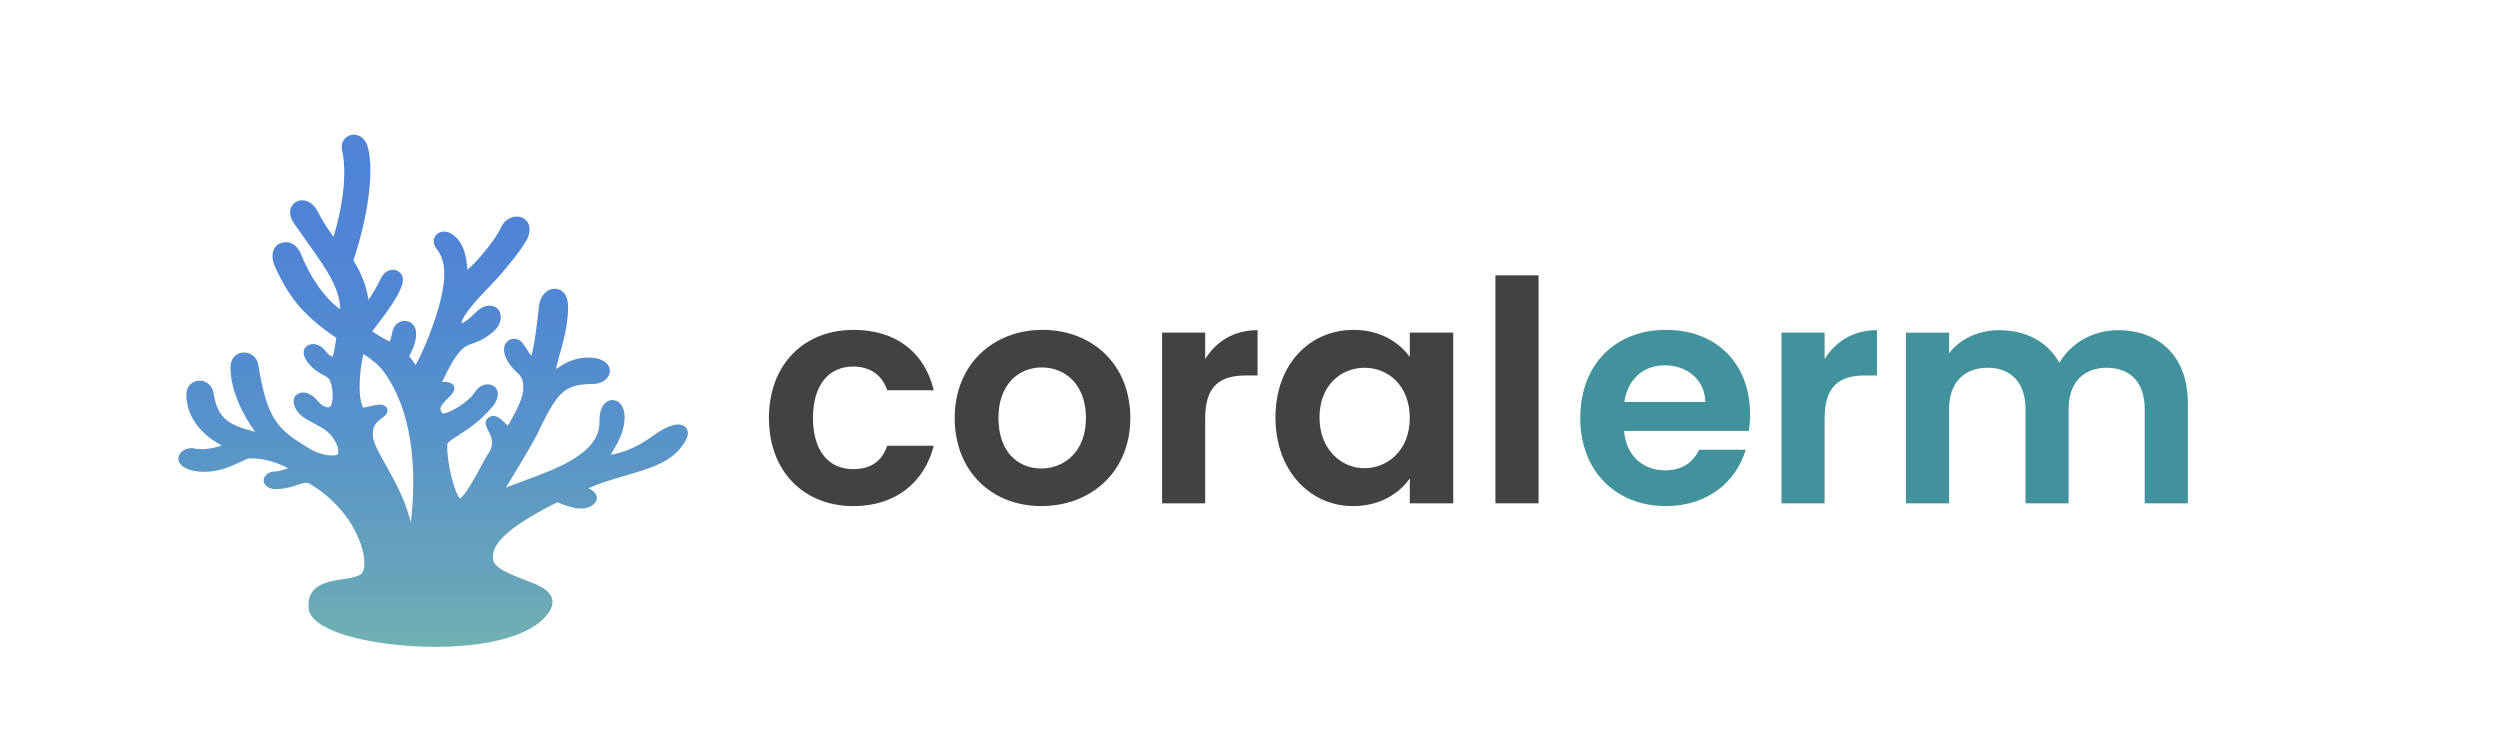 <?xml version="1.0" encoding="UTF-8"?>
<svg id="Artwork" xmlns="http://www.w3.org/2000/svg" xmlns:xlink="http://www.w3.org/1999/xlink" viewBox="0 0 1425.21 429.53">
  <defs>
    <style>
      .shape {
        fill: url(#linear-gradient);
      }

      .shape, .coral, .erm {
        stroke-width: 0px;
      }

      .coral {
        fill: #414242;
      }

      .erm {
        fill: #41929d;
      }
    </style>
    <linearGradient id="linear-gradient" x1="246.97" y1="76.74" x2="246.97" y2="368.73" gradientUnits="userSpaceOnUse">
      <stop offset="0" stop-color="#4e83d6"/>
      <stop offset=".3" stop-color="#5086d3"/>
      <stop offset=".58" stop-color="#5892ca"/>
      <stop offset=".86" stop-color="#66a4bb"/>
      <stop offset="1" stop-color="#70b2b1"/>
    </linearGradient>
  </defs>
  <g>
    <path class="coral" d="M486.48,188.05c24.24,0,40.57,12.65,45.84,34.43h-26.52c-2.81-8.26-9.31-13.52-19.5-13.52-13.7,0-22.83,10.36-22.83,29.33s9.13,29.16,22.83,29.16c10.19,0,16.51-4.57,19.5-13.35h26.52c-5.27,20.73-21.6,34.43-45.84,34.43-28.1,0-48.13-19.67-48.13-50.23s20.02-50.23,48.13-50.23Z"/>
    <path class="coral" d="M593.62,288.51c-28.1,0-49.36-19.67-49.36-50.23s21.96-50.23,50.06-50.23,50.06,19.5,50.06,50.23-22.48,50.23-50.76,50.23ZM593.62,267.08c13,0,25.47-9.48,25.47-28.8s-12.12-28.81-25.12-28.81-24.77,9.31-24.77,28.81,11.24,28.8,24.42,28.8Z"/>
    <path class="coral" d="M687.06,286.93h-24.59v-97.31h24.59v15.1c6.15-10.01,16.33-16.51,29.86-16.51v25.82h-6.5c-14.58,0-23.36,5.62-23.36,24.41v48.48Z"/>
    <path class="coral" d="M771.55,188.05c15.63,0,26.35,7.38,32.14,15.46v-13.88h24.77v97.31h-24.77v-14.23c-5.8,8.43-16.86,15.81-32.32,15.81-24.59,0-44.26-20.2-44.26-50.58s19.67-49.88,44.44-49.88ZM777.87,209.65c-13.17,0-25.64,9.84-25.64,28.28s12.47,28.98,25.64,28.98,25.82-10.19,25.82-28.63-12.3-28.63-25.82-28.63Z"/>
    <path class="coral" d="M852.52,156.96h24.59v129.97h-24.59v-129.97Z"/>
    <path class="erm" d="M949.72,288.51c-28.28,0-48.83-19.67-48.83-50.23s20.02-50.23,48.83-50.23,47.95,19.15,47.95,48.13c0,3.16-.18,6.32-.7,9.48h-71.13c1.23,14.4,11.06,22.48,23.36,22.48,10.54,0,16.33-5.27,19.5-11.77h26.52c-5.27,17.91-21.43,32.14-45.49,32.14ZM926.01,229.15h46.19c-.35-12.82-10.54-20.9-23.18-20.9-11.77,0-21.08,7.55-23.01,20.9Z"/>
    <path class="erm" d="M1040.18,286.93h-24.59v-97.31h24.59v15.1c6.15-10.01,16.33-16.51,29.86-16.51v25.82h-6.5c-14.58,0-23.36,5.62-23.36,24.41v48.48Z"/>
    <path class="erm" d="M1222.67,233.19c0-15.46-8.61-23.54-21.6-23.54s-21.78,8.08-21.78,23.54v53.75h-24.59v-53.75c0-15.46-8.61-23.54-21.6-23.54s-21.96,8.08-21.96,23.54v53.75h-24.59v-97.31h24.59v11.77c6.15-8.08,16.51-13.17,28.63-13.17,15.11,0,27.58,6.5,34.25,18.62,6.32-11.06,19.14-18.62,33.37-18.62,23.36,0,39.87,14.75,39.87,41.63v57.08h-24.59v-53.75Z"/>
  </g>
  <path class="shape" d="M390.5,243.24c-3.43-2.73-10.06-.84-18.18,5.16-10.78,7.96-19.78,10.19-24.06,10.81.47-.9,1.06-1.93,1.56-2.8,1.76-3.08,3.95-6.92,5.08-10.79,2.2-7.58,1.29-13.88-2.37-16.44-1.69-1.18-3.83-1.42-5.72-.62-3.34,1.41-5.19,5.68-5.06,11.71.38,17.96-23.87,26.81-43.36,33.93-3.61,1.32-7,2.56-10.01,3.78,15.79-25.87,17.47-29.48,19.55-33.94.78-1.67,1.58-3.39,3.27-6.54,7.77-14.56,11.99-18.52,26.88-18.61,5.93-.04,9.55-3.74,9.62-7.3.08-3.63-3.35-7.42-11.17-7.71-9.6-.35-15.62,3.83-19.2,6.33-.13.09-.28.19-.42.29.37-1.97,1.19-4.89,1.94-7.56,2.07-7.34,4.91-17.39,5.02-27.54.11-9.68-5.52-10.69-7.25-10.77-4.69-.23-8.68,3.95-9.33,9.7-.96,8.53-2.65,23.54-4.41,28.41-1.23-1.46-2.75-3.88-3.44-4.97-.95-1.51-1.43-2.26-1.93-2.75-1.67-1.66-4.02-2.28-6.13-1.64-2.38.73-3.93,2.87-4.03,5.59-.09,2.46.82,7.54,7.98,13.91,2.72,2.42,3.56,6.1,2.64,11.6-.78,4.71-5.72,13.67-8.43,18.21-.8-.71-1.5-1.4-2.13-2.01-2.12-2.07-5.33-5.21-8.95-2.57-2.8,2.04-1.33,4.95-.15,7.3,1.65,3.27,3.69,7.33.48,12.44-1.22,1.82-2.8,4.74-4.63,8.13-2.69,4.98-8.82,16.33-11.89,18.24-3.45-3.27-8.08-23.02-7.18-31.3.09-.82,3.41-2.95,5.84-4.5,5.25-3.36,12.44-7.97,19.37-16.05,3.35-3.9,4.39-7.71,2.86-10.44-.96-1.7-2.81-2.75-4.97-2.81-2.78-.1-5.53,1.51-7.31,4.24-4.21,6.45-15.59,12.7-18.55,12.4-2.52-2.76-1.07-4.71,2.81-8.49,1.39-1.36,2.71-2.64,3.42-4.03.97-1.88.25-3.21-.27-3.82-1.35-1.61-3.72-1.79-6.27-1.66,8.95-18.98,12.53-20.23,17.37-21.92,2.95-1.03,6.62-2.31,11.61-6.53,3.63-3.07,5.28-7.29,4.2-10.75-.67-2.16-2.34-3.68-4.57-4.17-1.96-.43-5.09-.23-8.87,3.17-.21.19-.53.51-.93.91-4.97,4.93-6.99,5.68-7.66,5.76-.13-.85.39-5.15,16.03-21.04,7.15-7.27,19.73-22.54,21.79-27.95,2.4-6.32-.31-10.31-4.08-11.46-3.82-1.17-9.01.62-11.51,6.3-2.85,6.46-13.66,19.39-18.9,23.7-.52-5.82-1.42-15.47-8.75-20.28-3.56-2.34-6.81-1.52-8.52-.12-2.49,2.06-2.6,5.65-.28,8.54,5.97,7.42,4.61,18.26,2.75,26.87-2.89,13.43-10.82,32.83-14.83,39.29-1.65-2.54-2.78-4.06-3.59-5h0c1.25-2.46,3.58-7.02,3.88-11.08.7-5.67-2.33-8.63-5.65-9.05-3.18-.39-6.87,1.63-7.83,6.26l-.16.8c-.21,1.07-.74,3.78-1.43,4.6-.95-.32-3.91-1.82-9.95-5.7.69-.94,1.57-2.08,2.56-3.36,4.83-6.28,12.14-15.78,14.55-23.23,1.47-4.53-.8-7.46-3.52-8.27-2.79-.83-6.54.31-8.63,4.71-2.53,5.31-5.07,9.39-7.08,12.13-.87-7.13-3.74-14.68-8.57-22.53,2.97-7.79,13.25-43.28,8.5-63.51-1.6-6.8-6.06-8.55-9.41-7.98-3.55.61-6.58,4.09-5.51,8.85,3.69,16.37-1.73,39.52-4.94,49.27-4.83-6.6-7.47-11.6-8.72-13.96l-.3-.57c-2.74-5.14-6.37-6.13-8.29-6.26-2.36-.16-4.61.79-5.98,2.56-1.95,2.5-1.88,6.09.17,9.59.41.7,1.85,2.74,4.83,6.92,4.68,6.59,11.75,16.54,14.75,21.55,5.48,9.13,7.25,15.61,7.38,21.51-.49-.37-.96-.72-1.4-1.06-7.05-5.35-14.77-16.08-19.67-27.34-.15-.34-.3-.72-.46-1.12-1.37-3.39-3.93-9.7-10.89-8.6-2.2.35-3.93,1.44-5,3.16-1.93,3.09-1.21,7.67.36,10.83.2.41.45.94.74,1.58,2.44,5.31,8.14,17.75,21.06,28.91,4.48,3.87,8.76,7.12,13.04,9.89-.12.77-.23,1.51-.34,2.23-.49,3.26-1.08,7.26-1.85,8.5-1.69-.32-3.24-2.31-4.01-3.3-.27-.35-.49-.63-.66-.81-3.17-3.42-7.23-3.69-9.6-2.18-2.25,1.42-3.53,4.8.24,9.65,3.21,4.12,6.64,5.97,9.15,7.32,1.11.6,2.06,1.11,2.57,1.61,1.63,1.6,2.99,7.8,2.25,12.76-.38,2.53-1.15,3.49-1.38,3.63-1.71.8-4.62-.59-6.77-3.23-2.82-3.46-6.05-5.24-9.07-4.99-1.92.15-3.48,1.11-4.29,2.63-1.28,2.4-.42,5.72,2.36,9.09,1.86,2.26,5.17,4.01,8.67,5.86,2.44,1.29,4.96,2.62,6.87,4.08,5.92,4.53,7.92,11.63,6.72,13.61-1.12.79-7.67,1.81-16.6-3.59-17.38-10.5-23.65-15.76-28.78-47.71-.66-4.09-4.32-6.98-8.55-6.77-3.55.2-7.15,2.83-7.22,8.28-.15,13.2,7.13,27.47,14.06,36.92-13.75-3.6-21.43-6.63-23.64-21.67-.49-3.36-2.85-6.94-7.01-7.39-2.23-.24-4.21.29-5.74,1.52-2.03,1.63-3.04,4.35-2.84,7.65.93,15.57,13.38,24.14,20.16,27.68-3.96,1.52-10.93,2.73-15.27,1.76-2.76-.62-5.66.06-7.55,1.78-1.7,1.54-2.29,3.63-1.58,5.59.55,1.53,2.42,4.25,8.72,5.38,11.45,2.05,21.12-2.6,26.9-5.38,1.57-.75,3.52-1.69,4.11-1.77,9.22-.33,17.4,2.91,22.59,5.63-4.71,1.57-6.73,1.82-7.47,1.84-2.63.08-4.83,1.16-5.9,2.89-.91,1.48-.84,3.21.18,4.61,1.26,1.73,3.75,2.66,6.78,2.55,4.98-.17,8.77-1.42,11.82-2.42,3.74-1.23,5.18-1.58,6.65-.72,11.5,6.73,20.93,16.65,26.55,27.94,5.09,10.24,5.6,18.77,3.91,22.37-1.21,2.58-6.11,3.34-11.3,4.15-8.75,1.35-20.72,3.21-19.67,16.42.82,10.23,20.15,15.8,31.61,18.21,11.84,2.49,26.19,3.97,40.54,3.97,27.4,0,54.79-5.38,64.65-19.38,2.19-3.11,2.81-6.03,1.84-8.67-1.87-5.1-8.96-7.76-16.47-10.58-16.08-6.04-17.19-9.14-17-12.87.19-3.92.64-13.04,36.72-30.94.02,0,.03.01.05.02,4.57,1.91,14.07,5.88,19.82,1.75,3.41-2.45,2.68-5.03,2.21-6.02-.74-1.56-2.43-2.81-4.39-3.73,4.16-1.74,7.19-2.91,8.14-3.22,4.75-1.59,9.15-2.88,13.4-4.13,13.29-3.9,23.78-6.99,30.71-15.29,6.07-7.27,4.85-10.77,2.77-12.43ZM217.62,238.44c1.47-1.08,2.99-2.2,3.27-3.97.18-1.13-.26-2.19-1.21-2.91-.85-.64-1.89-.88-3.12-.88-1.76,0-3.89.5-6.32,1.08-.95.22-2.24.53-3.12.69-2.84-4.12-2.78-18.21.04-30.62,4.15,2.74,8.34,5.65,11.44,9.86,19.25,26.12,18.16,64.64,15.6,86.16-2.5-10.33-6.95-19.46-11.27-27.36-1.08-1.97-2.14-3.86-3.15-5.67-3.64-6.47-6.78-12.05-7.17-15.78-.66-6.42,2.49-8.74,5.02-10.59Z"/>
</svg>